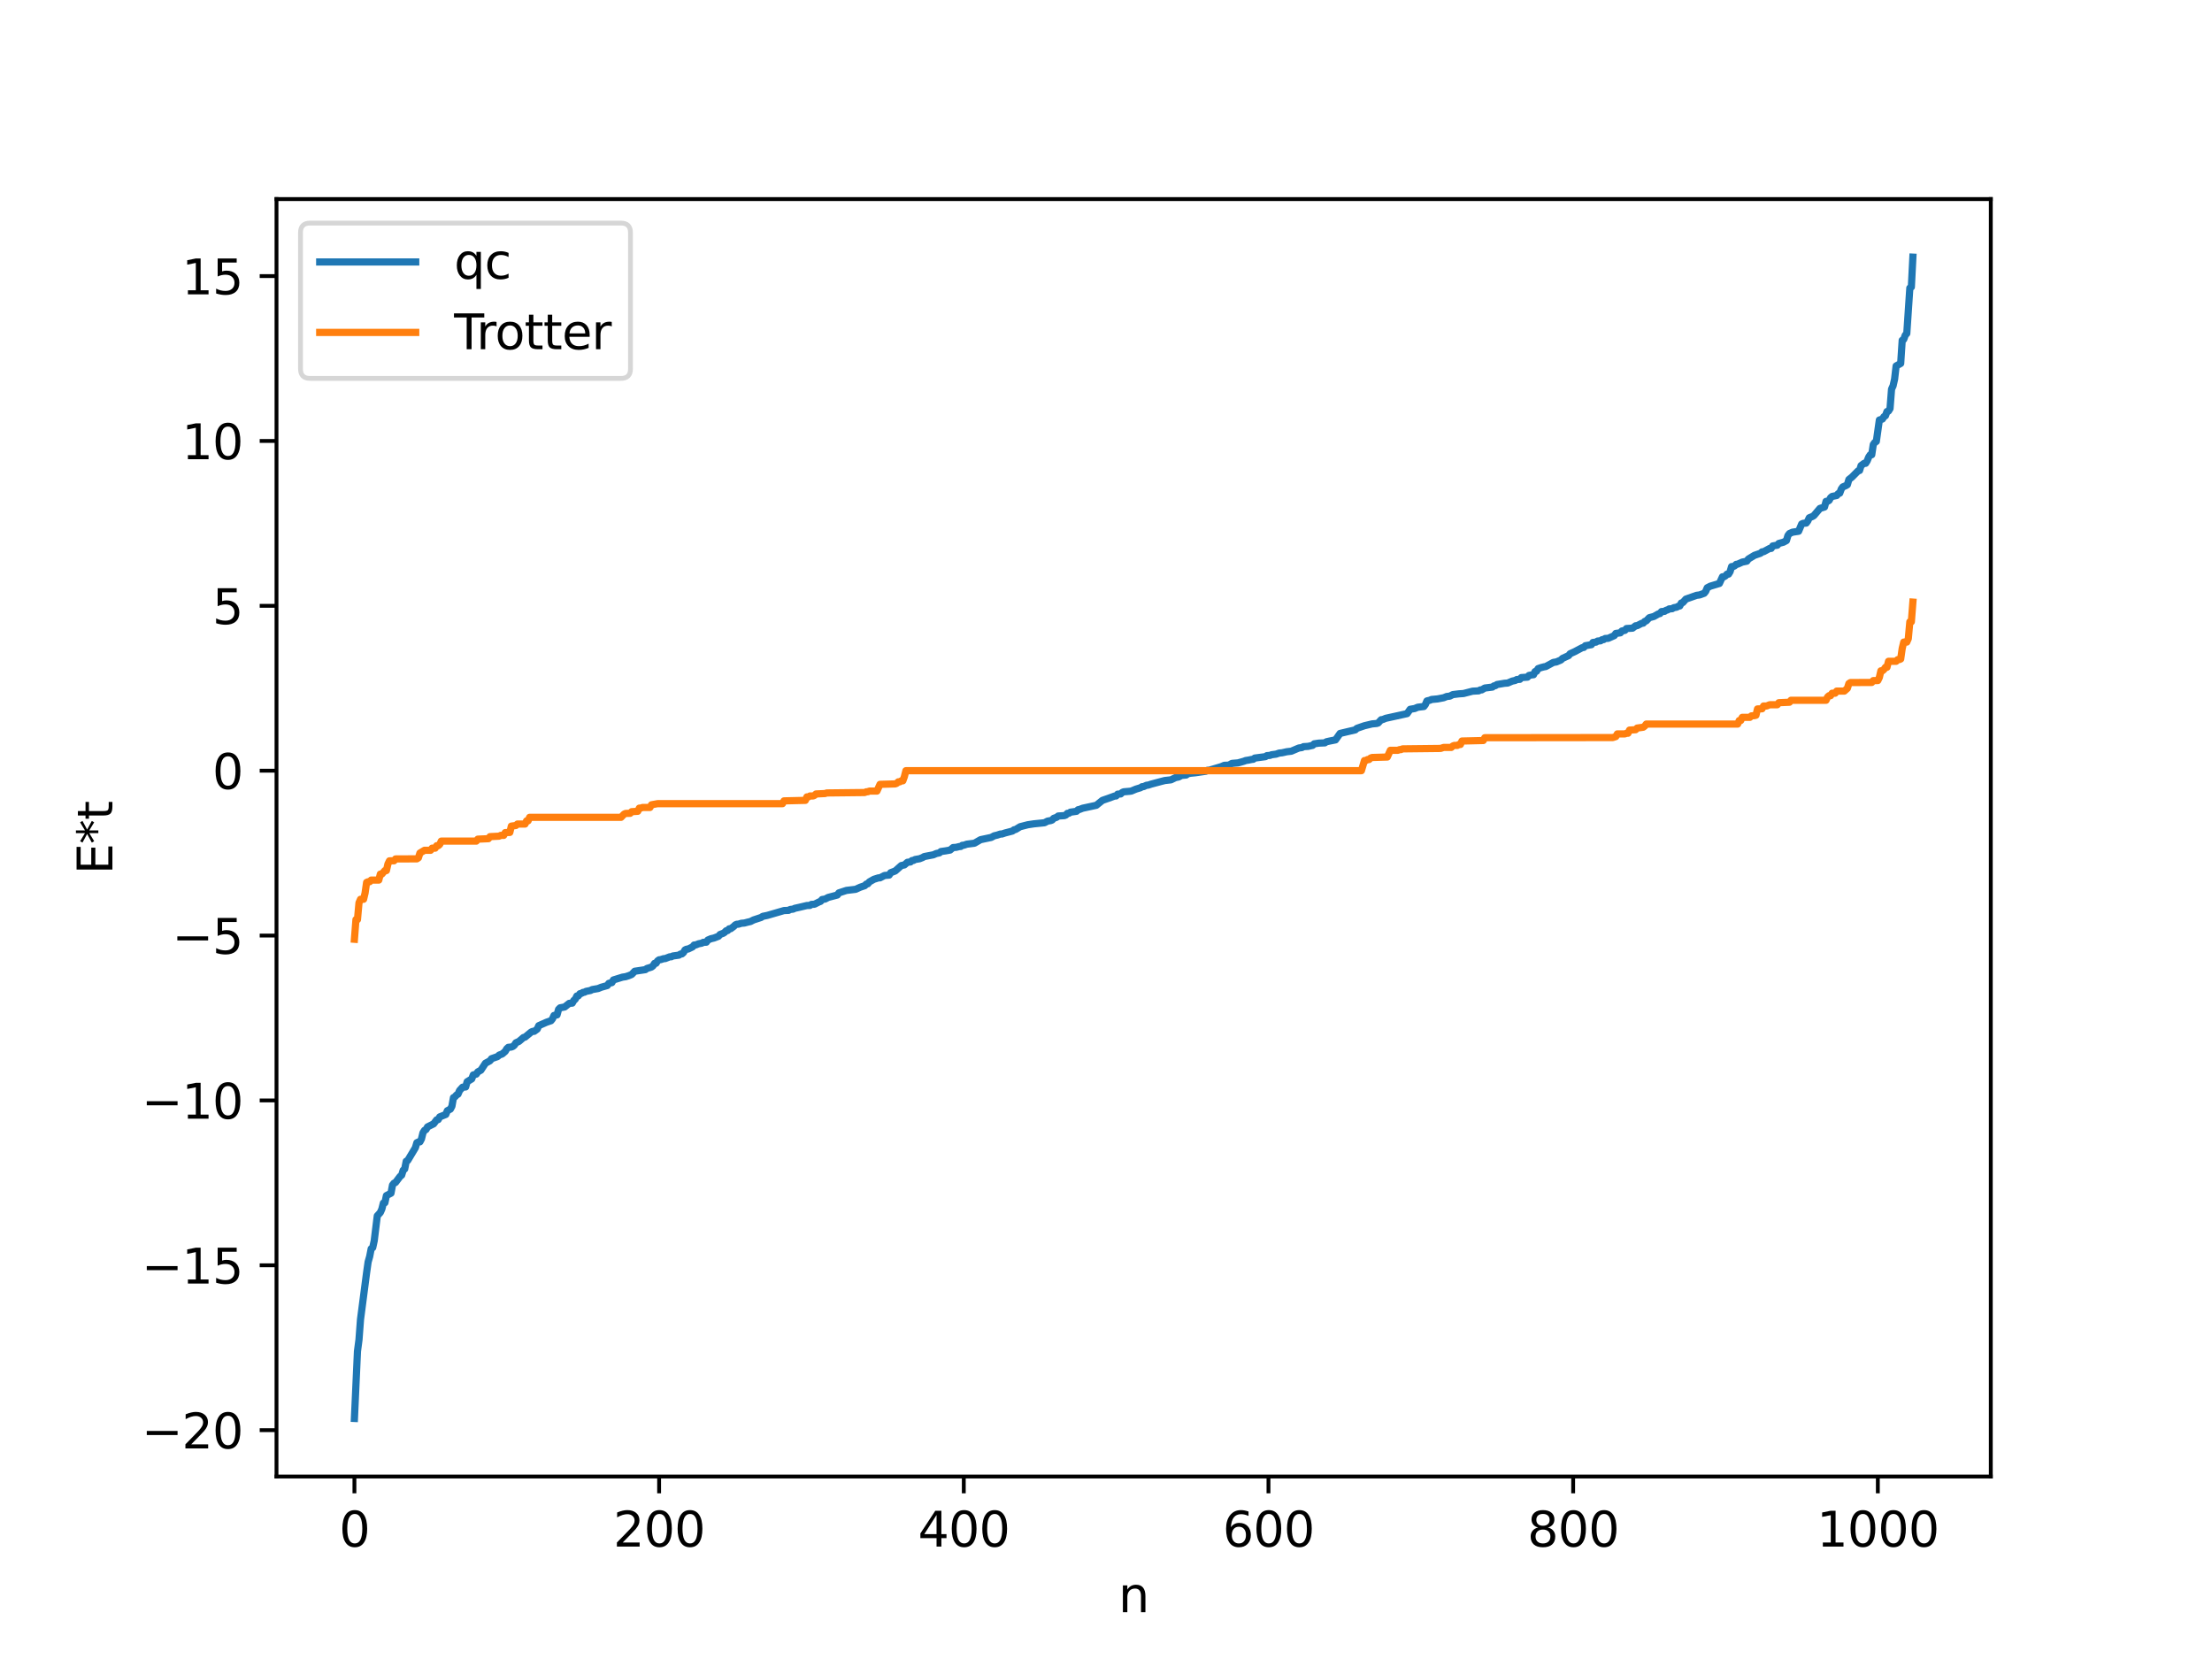 <?xml version="1.0" encoding="utf-8" standalone="no"?>
<!DOCTYPE svg PUBLIC "-//W3C//DTD SVG 1.1//EN"
  "http://www.w3.org/Graphics/SVG/1.1/DTD/svg11.dtd">
<svg xmlns:xlink="http://www.w3.org/1999/xlink" width="460.8pt" height="345.6pt" viewBox="0 0 460.8 345.6" xmlns="http://www.w3.org/2000/svg" version="1.1">
 <defs>
  <style type="text/css">*{stroke-linejoin: round; stroke-linecap: butt}</style>
 </defs>
 <g id="figure_1">
  <g id="patch_1">
   <path d="M 0 345.6 
L 460.8 345.6 
L 460.8 0 
L 0 0 
z
" style="fill: #ffffff"/>
  </g>
  <g id="axes_1">
   <g id="patch_2">
    <path d="M 57.6 307.584 
L 414.72 307.584 
L 414.72 41.472 
L 57.6 41.472 
z
" style="fill: #ffffff"/>
   </g>
   <g id="matplotlib.axis_1">
    <g id="xtick_1">
     <g id="line2d_1">
      <defs>
       <path id="m0ad0d4c295" d="M 0 0 
L 0 3.5 
" style="stroke: #000000; stroke-width: 0.8"/>
      </defs>
      <g>
       <use xlink:href="#m0ad0d4c295" x="73.833" y="307.584" style="stroke: #000000; stroke-width: 0.8"/>
      </g>
     </g>
     <g id="text_1">
      <!-- 0 -->
      <g transform="translate(70.651 322.182) scale(0.1 -0.1)">
       <defs>
        <path id="DejaVuSans-30" d="M 2034 4250 
Q 1547 4250 1301 3770 
Q 1056 3291 1056 2328 
Q 1056 1369 1301 889 
Q 1547 409 2034 409 
Q 2525 409 2770 889 
Q 3016 1369 3016 2328 
Q 3016 3291 2770 3770 
Q 2525 4250 2034 4250 
z
M 2034 4750 
Q 2819 4750 3233 4129 
Q 3647 3509 3647 2328 
Q 3647 1150 3233 529 
Q 2819 -91 2034 -91 
Q 1250 -91 836 529 
Q 422 1150 422 2328 
Q 422 3509 836 4129 
Q 1250 4750 2034 4750 
z
" transform="scale(0.016)"/>
       </defs>
       <use xlink:href="#DejaVuSans-30"/>
      </g>
     </g>
    </g>
    <g id="xtick_2">
     <g id="line2d_2">
      <g>
       <use xlink:href="#m0ad0d4c295" x="137.304" y="307.584" style="stroke: #000000; stroke-width: 0.8"/>
      </g>
     </g>
     <g id="text_2">
      <!-- 200 -->
      <g transform="translate(127.76 322.182) scale(0.1 -0.1)">
       <defs>
        <path id="DejaVuSans-32" d="M 1228 531 
L 3431 531 
L 3431 0 
L 469 0 
L 469 531 
Q 828 903 1448 1529 
Q 2069 2156 2228 2338 
Q 2531 2678 2651 2914 
Q 2772 3150 2772 3378 
Q 2772 3750 2511 3984 
Q 2250 4219 1831 4219 
Q 1534 4219 1204 4116 
Q 875 4013 500 3803 
L 500 4441 
Q 881 4594 1212 4672 
Q 1544 4750 1819 4750 
Q 2544 4750 2975 4387 
Q 3406 4025 3406 3419 
Q 3406 3131 3298 2873 
Q 3191 2616 2906 2266 
Q 2828 2175 2409 1742 
Q 1991 1309 1228 531 
z
" transform="scale(0.016)"/>
       </defs>
       <use xlink:href="#DejaVuSans-32"/>
       <use xlink:href="#DejaVuSans-30" x="63.623"/>
       <use xlink:href="#DejaVuSans-30" x="127.246"/>
      </g>
     </g>
    </g>
    <g id="xtick_3">
     <g id="line2d_3">
      <g>
       <use xlink:href="#m0ad0d4c295" x="200.775" y="307.584" style="stroke: #000000; stroke-width: 0.8"/>
      </g>
     </g>
     <g id="text_3">
      <!-- 400 -->
      <g transform="translate(191.231 322.182) scale(0.1 -0.1)">
       <defs>
        <path id="DejaVuSans-34" d="M 2419 4116 
L 825 1625 
L 2419 1625 
L 2419 4116 
z
M 2253 4666 
L 3047 4666 
L 3047 1625 
L 3713 1625 
L 3713 1100 
L 3047 1100 
L 3047 0 
L 2419 0 
L 2419 1100 
L 313 1100 
L 313 1709 
L 2253 4666 
z
" transform="scale(0.016)"/>
       </defs>
       <use xlink:href="#DejaVuSans-34"/>
       <use xlink:href="#DejaVuSans-30" x="63.623"/>
       <use xlink:href="#DejaVuSans-30" x="127.246"/>
      </g>
     </g>
    </g>
    <g id="xtick_4">
     <g id="line2d_4">
      <g>
       <use xlink:href="#m0ad0d4c295" x="264.246" y="307.584" style="stroke: #000000; stroke-width: 0.8"/>
      </g>
     </g>
     <g id="text_4">
      <!-- 600 -->
      <g transform="translate(254.702 322.182) scale(0.1 -0.1)">
       <defs>
        <path id="DejaVuSans-36" d="M 2113 2584 
Q 1688 2584 1439 2293 
Q 1191 2003 1191 1497 
Q 1191 994 1439 701 
Q 1688 409 2113 409 
Q 2538 409 2786 701 
Q 3034 994 3034 1497 
Q 3034 2003 2786 2293 
Q 2538 2584 2113 2584 
z
M 3366 4563 
L 3366 3988 
Q 3128 4100 2886 4159 
Q 2644 4219 2406 4219 
Q 1781 4219 1451 3797 
Q 1122 3375 1075 2522 
Q 1259 2794 1537 2939 
Q 1816 3084 2150 3084 
Q 2853 3084 3261 2657 
Q 3669 2231 3669 1497 
Q 3669 778 3244 343 
Q 2819 -91 2113 -91 
Q 1303 -91 875 529 
Q 447 1150 447 2328 
Q 447 3434 972 4092 
Q 1497 4750 2381 4750 
Q 2619 4750 2861 4703 
Q 3103 4656 3366 4563 
z
" transform="scale(0.016)"/>
       </defs>
       <use xlink:href="#DejaVuSans-36"/>
       <use xlink:href="#DejaVuSans-30" x="63.623"/>
       <use xlink:href="#DejaVuSans-30" x="127.246"/>
      </g>
     </g>
    </g>
    <g id="xtick_5">
     <g id="line2d_5">
      <g>
       <use xlink:href="#m0ad0d4c295" x="327.717" y="307.584" style="stroke: #000000; stroke-width: 0.8"/>
      </g>
     </g>
     <g id="text_5">
      <!-- 800 -->
      <g transform="translate(318.173 322.182) scale(0.1 -0.1)">
       <defs>
        <path id="DejaVuSans-38" d="M 2034 2216 
Q 1584 2216 1326 1975 
Q 1069 1734 1069 1313 
Q 1069 891 1326 650 
Q 1584 409 2034 409 
Q 2484 409 2743 651 
Q 3003 894 3003 1313 
Q 3003 1734 2745 1975 
Q 2488 2216 2034 2216 
z
M 1403 2484 
Q 997 2584 770 2862 
Q 544 3141 544 3541 
Q 544 4100 942 4425 
Q 1341 4750 2034 4750 
Q 2731 4750 3128 4425 
Q 3525 4100 3525 3541 
Q 3525 3141 3298 2862 
Q 3072 2584 2669 2484 
Q 3125 2378 3379 2068 
Q 3634 1759 3634 1313 
Q 3634 634 3220 271 
Q 2806 -91 2034 -91 
Q 1263 -91 848 271 
Q 434 634 434 1313 
Q 434 1759 690 2068 
Q 947 2378 1403 2484 
z
M 1172 3481 
Q 1172 3119 1398 2916 
Q 1625 2713 2034 2713 
Q 2441 2713 2670 2916 
Q 2900 3119 2900 3481 
Q 2900 3844 2670 4047 
Q 2441 4250 2034 4250 
Q 1625 4250 1398 4047 
Q 1172 3844 1172 3481 
z
" transform="scale(0.016)"/>
       </defs>
       <use xlink:href="#DejaVuSans-38"/>
       <use xlink:href="#DejaVuSans-30" x="63.623"/>
       <use xlink:href="#DejaVuSans-30" x="127.246"/>
      </g>
     </g>
    </g>
    <g id="xtick_6">
     <g id="line2d_6">
      <g>
       <use xlink:href="#m0ad0d4c295" x="391.188" y="307.584" style="stroke: #000000; stroke-width: 0.8"/>
      </g>
     </g>
     <g id="text_6">
      <!-- 1000 -->
      <g transform="translate(378.463 322.182) scale(0.1 -0.1)">
       <defs>
        <path id="DejaVuSans-31" d="M 794 531 
L 1825 531 
L 1825 4091 
L 703 3866 
L 703 4441 
L 1819 4666 
L 2450 4666 
L 2450 531 
L 3481 531 
L 3481 0 
L 794 0 
L 794 531 
z
" transform="scale(0.016)"/>
       </defs>
       <use xlink:href="#DejaVuSans-31"/>
       <use xlink:href="#DejaVuSans-30" x="63.623"/>
       <use xlink:href="#DejaVuSans-30" x="127.246"/>
       <use xlink:href="#DejaVuSans-30" x="190.869"/>
      </g>
     </g>
    </g>
    <g id="text_7">
     <!-- n -->
     <g transform="translate(232.991 335.861) scale(0.1 -0.1)">
      <defs>
       <path id="DejaVuSans-6e" d="M 3513 2113 
L 3513 0 
L 2938 0 
L 2938 2094 
Q 2938 2591 2744 2837 
Q 2550 3084 2163 3084 
Q 1697 3084 1428 2787 
Q 1159 2491 1159 1978 
L 1159 0 
L 581 0 
L 581 3500 
L 1159 3500 
L 1159 2956 
Q 1366 3272 1645 3428 
Q 1925 3584 2291 3584 
Q 2894 3584 3203 3211 
Q 3513 2838 3513 2113 
z
" transform="scale(0.016)"/>
      </defs>
      <use xlink:href="#DejaVuSans-6e"/>
     </g>
    </g>
   </g>
   <g id="matplotlib.axis_2">
    <g id="ytick_1">
     <g id="line2d_7">
      <defs>
       <path id="m71ce31c981" d="M 0 0 
L -3.5 0 
" style="stroke: #000000; stroke-width: 0.8"/>
      </defs>
      <g>
       <use xlink:href="#m71ce31c981" x="57.6" y="297.929" style="stroke: #000000; stroke-width: 0.8"/>
      </g>
     </g>
     <g id="text_8">
      <!-- −20 -->
      <g transform="translate(29.495 301.729) scale(0.1 -0.1)">
       <defs>
        <path id="DejaVuSans-2212" d="M 678 2272 
L 4684 2272 
L 4684 1741 
L 678 1741 
L 678 2272 
z
" transform="scale(0.016)"/>
       </defs>
       <use xlink:href="#DejaVuSans-2212"/>
       <use xlink:href="#DejaVuSans-32" x="83.789"/>
       <use xlink:href="#DejaVuSans-30" x="147.412"/>
      </g>
     </g>
    </g>
    <g id="ytick_2">
     <g id="line2d_8">
      <g>
       <use xlink:href="#m71ce31c981" x="57.6" y="263.584" style="stroke: #000000; stroke-width: 0.8"/>
      </g>
     </g>
     <g id="text_9">
      <!-- −15 -->
      <g transform="translate(29.495 267.384) scale(0.1 -0.1)">
       <defs>
        <path id="DejaVuSans-35" d="M 691 4666 
L 3169 4666 
L 3169 4134 
L 1269 4134 
L 1269 2991 
Q 1406 3038 1543 3061 
Q 1681 3084 1819 3084 
Q 2600 3084 3056 2656 
Q 3513 2228 3513 1497 
Q 3513 744 3044 326 
Q 2575 -91 1722 -91 
Q 1428 -91 1123 -41 
Q 819 9 494 109 
L 494 744 
Q 775 591 1075 516 
Q 1375 441 1709 441 
Q 2250 441 2565 725 
Q 2881 1009 2881 1497 
Q 2881 1984 2565 2268 
Q 2250 2553 1709 2553 
Q 1456 2553 1204 2497 
Q 953 2441 691 2322 
L 691 4666 
z
" transform="scale(0.016)"/>
       </defs>
       <use xlink:href="#DejaVuSans-2212"/>
       <use xlink:href="#DejaVuSans-31" x="83.789"/>
       <use xlink:href="#DejaVuSans-35" x="147.412"/>
      </g>
     </g>
    </g>
    <g id="ytick_3">
     <g id="line2d_9">
      <g>
       <use xlink:href="#m71ce31c981" x="57.6" y="229.239" style="stroke: #000000; stroke-width: 0.8"/>
      </g>
     </g>
     <g id="text_10">
      <!-- −10 -->
      <g transform="translate(29.495 233.039) scale(0.1 -0.1)">
       <use xlink:href="#DejaVuSans-2212"/>
       <use xlink:href="#DejaVuSans-31" x="83.789"/>
       <use xlink:href="#DejaVuSans-30" x="147.412"/>
      </g>
     </g>
    </g>
    <g id="ytick_4">
     <g id="line2d_10">
      <g>
       <use xlink:href="#m71ce31c981" x="57.6" y="194.894" style="stroke: #000000; stroke-width: 0.8"/>
      </g>
     </g>
     <g id="text_11">
      <!-- −5 -->
      <g transform="translate(35.858 198.694) scale(0.1 -0.1)">
       <use xlink:href="#DejaVuSans-2212"/>
       <use xlink:href="#DejaVuSans-35" x="83.789"/>
      </g>
     </g>
    </g>
    <g id="ytick_5">
     <g id="line2d_11">
      <g>
       <use xlink:href="#m71ce31c981" x="57.6" y="160.549" style="stroke: #000000; stroke-width: 0.8"/>
      </g>
     </g>
     <g id="text_12">
      <!-- 0 -->
      <g transform="translate(44.237 164.348) scale(0.1 -0.1)">
       <use xlink:href="#DejaVuSans-30"/>
      </g>
     </g>
    </g>
    <g id="ytick_6">
     <g id="line2d_12">
      <g>
       <use xlink:href="#m71ce31c981" x="57.6" y="126.204" style="stroke: #000000; stroke-width: 0.8"/>
      </g>
     </g>
     <g id="text_13">
      <!-- 5 -->
      <g transform="translate(44.237 130.003) scale(0.1 -0.1)">
       <use xlink:href="#DejaVuSans-35"/>
      </g>
     </g>
    </g>
    <g id="ytick_7">
     <g id="line2d_13">
      <g>
       <use xlink:href="#m71ce31c981" x="57.6" y="91.859" style="stroke: #000000; stroke-width: 0.8"/>
      </g>
     </g>
     <g id="text_14">
      <!-- 10 -->
      <g transform="translate(37.875 95.658) scale(0.1 -0.1)">
       <use xlink:href="#DejaVuSans-31"/>
       <use xlink:href="#DejaVuSans-30" x="63.623"/>
      </g>
     </g>
    </g>
    <g id="ytick_8">
     <g id="line2d_14">
      <g>
       <use xlink:href="#m71ce31c981" x="57.6" y="57.514" style="stroke: #000000; stroke-width: 0.8"/>
      </g>
     </g>
     <g id="text_15">
      <!-- 15 -->
      <g transform="translate(37.875 61.313) scale(0.1 -0.1)">
       <use xlink:href="#DejaVuSans-31"/>
       <use xlink:href="#DejaVuSans-35" x="63.623"/>
      </g>
     </g>
    </g>
    <g id="text_16">
     <!-- E*t -->
     <g transform="translate(23.416 182.148) rotate(-90) scale(0.1 -0.1)">
      <defs>
       <path id="DejaVuSans-45" d="M 628 4666 
L 3578 4666 
L 3578 4134 
L 1259 4134 
L 1259 2753 
L 3481 2753 
L 3481 2222 
L 1259 2222 
L 1259 531 
L 3634 531 
L 3634 0 
L 628 0 
L 628 4666 
z
" transform="scale(0.016)"/>
       <path id="DejaVuSans-2a" d="M 3009 3897 
L 1888 3291 
L 3009 2681 
L 2828 2375 
L 1778 3009 
L 1778 1831 
L 1422 1831 
L 1422 3009 
L 372 2375 
L 191 2681 
L 1313 3291 
L 191 3897 
L 372 4206 
L 1422 3572 
L 1422 4750 
L 1778 4750 
L 1778 3572 
L 2828 4206 
L 3009 3897 
z
" transform="scale(0.016)"/>
       <path id="DejaVuSans-74" d="M 1172 4494 
L 1172 3500 
L 2356 3500 
L 2356 3053 
L 1172 3053 
L 1172 1153 
Q 1172 725 1289 603 
Q 1406 481 1766 481 
L 2356 481 
L 2356 0 
L 1766 0 
Q 1100 0 847 248 
Q 594 497 594 1153 
L 594 3053 
L 172 3053 
L 172 3500 
L 594 3500 
L 594 4494 
L 1172 4494 
z
" transform="scale(0.016)"/>
      </defs>
      <use xlink:href="#DejaVuSans-45"/>
      <use xlink:href="#DejaVuSans-2a" x="63.184"/>
      <use xlink:href="#DejaVuSans-74" x="113.184"/>
     </g>
    </g>
   </g>
   <g id="line2d_15">
    <path d="M 73.833 295.488 
L 74.467 281.499 
L 74.785 279.083 
L 75.102 274.857 
L 76.372 265.106 
L 76.689 262.877 
L 77.006 261.767 
L 77.324 260.139 
L 77.641 259.911 
L 77.958 258.463 
L 78.593 253.288 
L 79.228 252.587 
L 79.545 251.877 
L 79.862 250.62 
L 80.18 250.555 
L 80.497 249.062 
L 81.449 248.565 
L 81.767 246.87 
L 82.084 246.472 
L 82.401 246.323 
L 83.353 245.062 
L 83.671 244.815 
L 83.988 243.785 
L 84.305 243.524 
L 84.623 241.908 
L 84.94 241.749 
L 86.527 239.1 
L 86.844 238.042 
L 87.162 237.888 
L 87.479 237.863 
L 87.796 237.269 
L 88.114 235.972 
L 88.431 235.473 
L 88.748 235.302 
L 89.066 234.75 
L 90.335 234.115 
L 90.97 233.276 
L 91.287 233.233 
L 91.605 232.668 
L 92.874 232.16 
L 93.191 231.377 
L 93.826 231.047 
L 94.143 230.453 
L 94.461 228.657 
L 94.778 228.486 
L 95.096 228.108 
L 95.413 227.934 
L 95.73 227.185 
L 96.365 226.485 
L 97 226.435 
L 97.317 225.344 
L 98.269 224.76 
L 98.586 223.927 
L 99.221 223.761 
L 99.539 223.289 
L 100.173 222.943 
L 101.125 221.495 
L 102.077 220.977 
L 102.395 220.544 
L 103.664 220.102 
L 103.981 219.793 
L 104.616 219.563 
L 105.251 219.019 
L 105.568 218.476 
L 105.886 218.182 
L 106.52 218.115 
L 106.838 217.99 
L 107.155 217.728 
L 107.472 217.232 
L 108.107 216.945 
L 109.059 216.127 
L 109.377 216.052 
L 110.646 215.003 
L 110.963 214.853 
L 111.281 214.844 
L 111.915 214.381 
L 112.233 213.668 
L 113.82 212.964 
L 114.454 212.743 
L 114.772 212.64 
L 115.089 212.247 
L 115.406 211.54 
L 116.041 211.42 
L 116.358 210.277 
L 116.676 209.95 
L 117.628 209.771 
L 118.58 209.02 
L 119.215 208.97 
L 119.532 208.413 
L 119.849 208.143 
L 120.167 207.484 
L 120.484 207.454 
L 120.801 207.009 
L 121.119 206.945 
L 121.436 206.737 
L 121.753 206.703 
L 122.071 206.521 
L 123.023 206.333 
L 123.34 206.149 
L 124.61 205.927 
L 125.244 205.663 
L 126.514 205.305 
L 126.831 204.847 
L 127.466 204.697 
L 127.783 204.142 
L 129.687 203.555 
L 130.322 203.462 
L 130.957 203.26 
L 131.591 203.001 
L 132.226 202.328 
L 134.448 201.993 
L 134.765 201.748 
L 135.4 201.558 
L 135.717 201.452 
L 136.034 201.204 
L 136.352 200.689 
L 136.669 200.669 
L 136.986 200.174 
L 137.304 199.947 
L 137.621 199.913 
L 138.256 199.706 
L 138.573 199.691 
L 139.525 199.319 
L 139.843 199.314 
L 140.16 199.148 
L 141.429 198.974 
L 141.747 198.754 
L 142.064 198.714 
L 142.381 198.435 
L 142.699 197.892 
L 143.016 197.736 
L 143.334 197.708 
L 144.286 197.25 
L 144.603 196.862 
L 144.92 196.857 
L 145.555 196.6 
L 146.19 196.479 
L 146.507 196.305 
L 147.142 196.277 
L 147.459 195.827 
L 148.094 195.555 
L 148.729 195.409 
L 149.681 195.043 
L 149.998 194.667 
L 150.633 194.431 
L 150.95 194.236 
L 151.267 193.899 
L 151.585 193.852 
L 151.902 193.49 
L 152.22 193.464 
L 152.854 192.993 
L 153.172 192.677 
L 153.489 192.532 
L 153.806 192.531 
L 154.441 192.335 
L 155.076 192.281 
L 155.71 192.112 
L 156.345 191.966 
L 156.98 191.642 
L 158.567 191.119 
L 158.884 190.892 
L 159.836 190.699 
L 163.327 189.685 
L 164.279 189.646 
L 164.596 189.461 
L 165.231 189.386 
L 165.548 189.222 
L 166.5 189.012 
L 168.087 188.637 
L 168.722 188.615 
L 169.039 188.401 
L 169.674 188.368 
L 170.626 187.887 
L 170.943 187.772 
L 171.261 187.386 
L 171.896 187.285 
L 172.53 186.951 
L 174.434 186.446 
L 174.752 186.005 
L 176.339 185.488 
L 178.243 185.261 
L 179.195 184.826 
L 180.147 184.504 
L 180.464 184.169 
L 180.781 184.108 
L 181.099 183.714 
L 182.051 183.173 
L 183.003 182.874 
L 183.32 182.87 
L 184.272 182.376 
L 185.224 182.299 
L 185.542 181.8 
L 186.494 181.441 
L 187.763 180.31 
L 188.398 180.179 
L 189.033 179.631 
L 189.667 179.562 
L 189.985 179.269 
L 190.302 179.243 
L 190.62 179.052 
L 191.572 178.89 
L 192.206 178.638 
L 192.524 178.437 
L 194.428 178.072 
L 195.062 177.8 
L 195.697 177.666 
L 196.015 177.387 
L 196.967 177.254 
L 197.919 177.085 
L 198.553 176.556 
L 199.188 176.517 
L 199.823 176.357 
L 200.14 176.335 
L 200.458 176.095 
L 200.775 176.076 
L 201.41 175.859 
L 202.996 175.657 
L 204.266 174.921 
L 206.487 174.452 
L 207.122 174.111 
L 207.757 173.963 
L 208.391 173.746 
L 208.709 173.745 
L 209.343 173.53 
L 210.93 173.115 
L 211.248 172.858 
L 211.565 172.8 
L 212.517 172.219 
L 214.104 171.81 
L 215.373 171.618 
L 216.96 171.458 
L 217.595 171.39 
L 218.229 171.055 
L 218.864 170.944 
L 219.181 170.825 
L 219.499 170.475 
L 220.134 170.253 
L 220.451 169.989 
L 221.72 169.908 
L 222.038 169.784 
L 222.355 169.434 
L 222.672 169.42 
L 222.99 169.189 
L 224.259 169.01 
L 224.577 168.684 
L 224.894 168.621 
L 225.529 168.371 
L 228.385 167.754 
L 229.654 166.732 
L 230.924 166.292 
L 232.193 165.83 
L 232.51 165.811 
L 232.828 165.438 
L 233.462 165.392 
L 233.78 165.081 
L 234.097 164.947 
L 235.367 164.837 
L 235.684 164.788 
L 236.636 164.388 
L 237.588 164.101 
L 237.905 163.88 
L 238.223 163.871 
L 238.858 163.575 
L 239.175 163.561 
L 239.81 163.348 
L 240.762 163.094 
L 242.031 162.755 
L 242.666 162.595 
L 243.935 162.452 
L 244.887 161.988 
L 245.522 161.861 
L 246.157 161.535 
L 247.109 161.448 
L 247.426 161.188 
L 248.061 161.076 
L 249.013 160.982 
L 251.234 160.659 
L 251.552 160.46 
L 251.869 160.459 
L 252.504 160.267 
L 254.408 159.707 
L 255.043 159.432 
L 255.995 159.392 
L 256.629 159.03 
L 257.899 158.922 
L 258.534 158.748 
L 259.168 158.567 
L 259.486 158.436 
L 260.12 158.337 
L 260.755 158.202 
L 261.072 158.172 
L 261.39 157.919 
L 263.611 157.626 
L 263.929 157.407 
L 264.563 157.365 
L 264.881 157.229 
L 265.833 157.101 
L 266.467 156.884 
L 267.102 156.816 
L 268.054 156.601 
L 269.006 156.489 
L 270.276 155.946 
L 270.593 155.818 
L 271.228 155.731 
L 271.545 155.541 
L 272.497 155.483 
L 273.449 155.271 
L 273.767 154.955 
L 274.719 154.809 
L 275.988 154.752 
L 276.305 154.528 
L 276.94 154.384 
L 278.21 154.132 
L 279.162 152.789 
L 280.748 152.412 
L 282.335 152.044 
L 282.653 151.732 
L 284.239 151.182 
L 285.826 150.801 
L 286.778 150.715 
L 287.096 150.612 
L 287.73 149.928 
L 288.048 149.896 
L 288.682 149.635 
L 293.125 148.66 
L 293.76 147.76 
L 294.712 147.596 
L 295.347 147.329 
L 296.616 147.181 
L 296.934 146.768 
L 297.251 146.016 
L 297.886 145.866 
L 298.203 145.715 
L 299.472 145.595 
L 300.742 145.353 
L 301.377 145.093 
L 302.011 145.023 
L 302.646 144.698 
L 303.915 144.539 
L 304.867 144.474 
L 306.772 143.985 
L 308.041 143.915 
L 308.358 143.723 
L 308.676 143.714 
L 309.31 143.328 
L 310.897 143.131 
L 311.215 142.884 
L 311.532 142.83 
L 311.849 142.601 
L 313.436 142.337 
L 314.071 142.294 
L 315.023 141.886 
L 315.658 141.747 
L 315.975 141.558 
L 316.61 141.518 
L 316.927 141.15 
L 318.196 141.064 
L 318.514 140.707 
L 319.148 140.581 
L 319.466 140.555 
L 319.783 139.896 
L 320.1 139.83 
L 320.418 139.284 
L 321.053 139.066 
L 321.687 138.903 
L 322.005 138.856 
L 323.591 137.994 
L 324.226 137.892 
L 325.178 137.487 
L 325.496 137.156 
L 326.765 136.579 
L 327.082 136.184 
L 328.034 135.754 
L 329.621 134.911 
L 329.939 134.872 
L 330.256 134.515 
L 331.525 134.296 
L 331.843 133.833 
L 332.477 133.768 
L 332.795 133.549 
L 333.429 133.49 
L 333.747 133.257 
L 334.064 133.238 
L 334.381 133.01 
L 335.016 132.977 
L 336.286 132.41 
L 336.603 131.955 
L 337.555 131.829 
L 337.872 131.45 
L 338.507 131.316 
L 338.824 130.936 
L 340.094 130.856 
L 340.729 130.36 
L 341.046 130.344 
L 341.998 129.851 
L 342.315 129.809 
L 342.633 129.451 
L 342.95 129.338 
L 343.585 128.68 
L 344.537 128.419 
L 345.489 127.881 
L 345.806 127.811 
L 346.124 127.403 
L 346.758 127.354 
L 347.076 127.132 
L 347.393 127.059 
L 347.71 126.85 
L 348.345 126.804 
L 348.662 126.602 
L 349.297 126.483 
L 349.615 126.29 
L 349.932 126.231 
L 350.249 125.613 
L 350.567 125.519 
L 351.201 124.804 
L 353.423 124.019 
L 354.058 123.935 
L 355.01 123.592 
L 355.327 123.202 
L 355.644 122.447 
L 356.279 122.116 
L 358.183 121.545 
L 358.818 120.158 
L 359.135 120.155 
L 359.453 119.961 
L 359.77 119.604 
L 360.087 119.601 
L 360.405 119.089 
L 360.722 118.03 
L 361.039 118.03 
L 361.357 117.884 
L 361.674 117.569 
L 361.991 117.525 
L 362.943 117.096 
L 363.896 116.902 
L 364.213 116.46 
L 365.482 115.688 
L 366.752 115.248 
L 367.069 114.959 
L 367.386 114.934 
L 368.656 114.247 
L 368.973 114.243 
L 369.291 113.733 
L 369.925 113.62 
L 370.243 113.577 
L 370.56 113.208 
L 371.512 112.957 
L 372.147 112.613 
L 372.464 111.552 
L 372.781 111.147 
L 373.416 110.865 
L 374.686 110.67 
L 375.32 109.161 
L 375.638 109.016 
L 376.272 108.967 
L 376.59 108.534 
L 376.907 107.861 
L 377.542 107.601 
L 377.859 107.41 
L 379.129 105.913 
L 380.081 105.621 
L 380.398 104.442 
L 380.715 104.439 
L 381.033 104.248 
L 381.35 103.679 
L 381.667 103.416 
L 382.62 103.222 
L 382.937 102.838 
L 383.254 102.735 
L 383.572 101.871 
L 383.889 101.435 
L 384.524 101.169 
L 384.841 100.975 
L 385.158 99.893 
L 385.793 99.389 
L 387.062 98.108 
L 387.38 98.016 
L 387.697 96.991 
L 388.332 96.522 
L 388.649 96.516 
L 388.967 96.008 
L 389.284 95.225 
L 389.601 94.743 
L 389.919 94.734 
L 390.236 92.615 
L 390.553 92.161 
L 390.871 91.967 
L 391.505 87.493 
L 392.14 87.299 
L 392.458 86.803 
L 392.775 86.609 
L 393.092 85.736 
L 393.41 85.628 
L 393.727 85.114 
L 394.044 81.067 
L 394.362 80.377 
L 394.679 78.982 
L 394.996 76.238 
L 395.948 75.714 
L 396.266 70.888 
L 396.583 70.694 
L 396.9 69.812 
L 397.218 69.482 
L 397.853 59.994 
L 398.17 59.8 
L 398.487 53.568 
L 398.487 53.568 
" clip-path="url(#p861ccce5c9)" style="fill: none; stroke: #1f77b4; stroke-width: 1.5; stroke-linecap: square"/>
   </g>
   <g id="line2d_16">
    <path d="M 73.833 195.666 
L 74.15 191.569 
L 74.467 191.569 
L 74.785 188.066 
L 75.102 187.338 
L 75.737 187.338 
L 76.054 186.028 
L 76.372 183.815 
L 76.689 183.679 
L 77.006 183.679 
L 77.324 183.337 
L 78.91 183.337 
L 79.228 182.089 
L 79.545 182.089 
L 80.18 181.358 
L 80.497 181.358 
L 80.815 179.978 
L 81.132 179.328 
L 82.084 179.317 
L 82.401 178.932 
L 86.844 178.911 
L 87.162 178.7 
L 87.479 177.7 
L 88.431 177.132 
L 89.7 177.132 
L 90.018 176.69 
L 90.653 176.69 
L 90.97 176.176 
L 91.287 176.176 
L 91.605 175.908 
L 91.922 175.22 
L 99.221 175.22 
L 99.539 174.81 
L 101.76 174.713 
L 102.077 174.287 
L 103.981 174.191 
L 104.299 174.026 
L 104.934 174.026 
L 105.251 173.442 
L 106.203 173.413 
L 106.52 172.097 
L 107.472 171.967 
L 107.79 171.664 
L 109.377 171.664 
L 109.694 170.998 
L 110.011 170.998 
L 110.329 170.264 
L 129.37 170.263 
L 130.005 169.605 
L 130.322 169.453 
L 131.274 169.428 
L 131.591 169.087 
L 132.861 169.009 
L 133.178 168.351 
L 133.496 168.351 
L 133.813 168.213 
L 135.4 168.213 
L 135.717 167.652 
L 136.986 167.418 
L 163.01 167.418 
L 163.327 166.836 
L 167.77 166.73 
L 168.087 166.01 
L 168.405 166.01 
L 168.722 165.817 
L 169.357 165.817 
L 169.674 165.693 
L 169.991 165.396 
L 171.896 165.306 
L 172.213 165.187 
L 180.147 165.098 
L 180.464 164.945 
L 180.781 164.945 
L 181.099 164.795 
L 182.686 164.795 
L 183.32 163.394 
L 186.494 163.301 
L 186.811 163.178 
L 187.129 162.87 
L 187.446 162.87 
L 187.763 162.661 
L 188.081 162.661 
L 188.398 161.791 
L 188.715 160.549 
L 283.605 160.549 
L 284.239 158.437 
L 284.557 158.437 
L 284.874 158.229 
L 285.191 158.229 
L 285.509 157.921 
L 285.826 157.798 
L 289 157.704 
L 289.634 156.304 
L 291.221 156.304 
L 291.539 156.154 
L 291.856 156.154 
L 292.173 156.001 
L 300.107 155.912 
L 300.742 155.702 
L 302.329 155.702 
L 302.646 155.405 
L 302.963 155.281 
L 303.598 155.281 
L 303.915 155.089 
L 304.233 155.089 
L 304.55 154.369 
L 308.993 154.262 
L 309.31 153.68 
L 335.968 153.648 
L 336.603 153.446 
L 336.92 152.885 
L 338.507 152.885 
L 338.824 152.748 
L 339.142 152.748 
L 339.459 152.09 
L 340.729 152.012 
L 341.046 151.67 
L 342.315 151.493 
L 342.633 151.253 
L 342.95 150.835 
L 361.991 150.835 
L 362.309 150.1 
L 362.626 150.1 
L 362.943 149.435 
L 364.53 149.435 
L 364.848 149.132 
L 365.482 149.08 
L 365.8 149.002 
L 366.117 147.686 
L 367.069 147.656 
L 367.386 147.073 
L 368.021 147.073 
L 368.656 146.811 
L 370.243 146.811 
L 370.56 146.386 
L 372.781 146.289 
L 373.099 145.879 
L 380.398 145.879 
L 380.715 145.19 
L 381.033 144.922 
L 381.35 144.922 
L 381.667 144.408 
L 382.302 144.408 
L 382.62 143.966 
L 384.206 143.966 
L 384.841 143.399 
L 385.158 142.399 
L 385.476 142.188 
L 389.919 142.166 
L 390.236 141.782 
L 391.188 141.77 
L 391.505 141.121 
L 391.823 139.741 
L 392.14 139.741 
L 392.458 139.461 
L 392.775 139.01 
L 393.092 139.01 
L 393.41 137.761 
L 394.996 137.761 
L 395.314 137.419 
L 395.631 137.419 
L 395.948 137.283 
L 396.266 135.071 
L 396.583 133.76 
L 397.218 133.76 
L 397.535 133.033 
L 397.853 129.53 
L 398.17 129.53 
L 398.487 125.432 
L 398.487 125.432 
" clip-path="url(#p861ccce5c9)" style="fill: none; stroke: #ff7f0e; stroke-width: 1.5; stroke-linecap: square"/>
   </g>
   <g id="patch_3">
    <path d="M 57.6 307.584 
L 57.6 41.472 
" style="fill: none; stroke: #000000; stroke-width: 0.8; stroke-linejoin: miter; stroke-linecap: square"/>
   </g>
   <g id="patch_4">
    <path d="M 414.72 307.584 
L 414.72 41.472 
" style="fill: none; stroke: #000000; stroke-width: 0.8; stroke-linejoin: miter; stroke-linecap: square"/>
   </g>
   <g id="patch_5">
    <path d="M 57.6 307.584 
L 414.72 307.584 
" style="fill: none; stroke: #000000; stroke-width: 0.8; stroke-linejoin: miter; stroke-linecap: square"/>
   </g>
   <g id="patch_6">
    <path d="M 57.6 41.472 
L 414.72 41.472 
" style="fill: none; stroke: #000000; stroke-width: 0.8; stroke-linejoin: miter; stroke-linecap: square"/>
   </g>
   <g id="legend_1">
    <g id="patch_7">
     <path d="M 64.6 78.828 
L 129.342 78.828 
Q 131.342 78.828 131.342 76.828 
L 131.342 48.472 
Q 131.342 46.472 129.342 46.472 
L 64.6 46.472 
Q 62.6 46.472 62.6 48.472 
L 62.6 76.828 
Q 62.6 78.828 64.6 78.828 
z
" style="fill: #ffffff; opacity: 0.8; stroke: #cccccc; stroke-linejoin: miter"/>
    </g>
    <g id="line2d_17">
     <path d="M 66.6 54.57 
L 76.6 54.57 
L 86.6 54.57 
" style="fill: none; stroke: #1f77b4; stroke-width: 1.5; stroke-linecap: square"/>
    </g>
    <g id="text_17">
     <!-- qc -->
     <g transform="translate(94.6 58.07) scale(0.1 -0.1)">
      <defs>
       <path id="DejaVuSans-71" d="M 947 1747 
Q 947 1113 1208 752 
Q 1469 391 1925 391 
Q 2381 391 2643 752 
Q 2906 1113 2906 1747 
Q 2906 2381 2643 2742 
Q 2381 3103 1925 3103 
Q 1469 3103 1208 2742 
Q 947 2381 947 1747 
z
M 2906 525 
Q 2725 213 2448 61 
Q 2172 -91 1784 -91 
Q 1150 -91 751 415 
Q 353 922 353 1747 
Q 353 2572 751 3078 
Q 1150 3584 1784 3584 
Q 2172 3584 2448 3432 
Q 2725 3281 2906 2969 
L 2906 3500 
L 3481 3500 
L 3481 -1331 
L 2906 -1331 
L 2906 525 
z
" transform="scale(0.016)"/>
       <path id="DejaVuSans-63" d="M 3122 3366 
L 3122 2828 
Q 2878 2963 2633 3030 
Q 2388 3097 2138 3097 
Q 1578 3097 1268 2742 
Q 959 2388 959 1747 
Q 959 1106 1268 751 
Q 1578 397 2138 397 
Q 2388 397 2633 464 
Q 2878 531 3122 666 
L 3122 134 
Q 2881 22 2623 -34 
Q 2366 -91 2075 -91 
Q 1284 -91 818 406 
Q 353 903 353 1747 
Q 353 2603 823 3093 
Q 1294 3584 2113 3584 
Q 2378 3584 2631 3529 
Q 2884 3475 3122 3366 
z
" transform="scale(0.016)"/>
      </defs>
      <use xlink:href="#DejaVuSans-71"/>
      <use xlink:href="#DejaVuSans-63" x="63.477"/>
     </g>
    </g>
    <g id="line2d_18">
     <path d="M 66.6 69.249 
L 76.6 69.249 
L 86.6 69.249 
" style="fill: none; stroke: #ff7f0e; stroke-width: 1.5; stroke-linecap: square"/>
    </g>
    <g id="text_18">
     <!-- Trotter -->
     <g transform="translate(94.6 72.749) scale(0.1 -0.1)">
      <defs>
       <path id="DejaVuSans-54" d="M -19 4666 
L 3928 4666 
L 3928 4134 
L 2272 4134 
L 2272 0 
L 1638 0 
L 1638 4134 
L -19 4134 
L -19 4666 
z
" transform="scale(0.016)"/>
       <path id="DejaVuSans-72" d="M 2631 2963 
Q 2534 3019 2420 3045 
Q 2306 3072 2169 3072 
Q 1681 3072 1420 2755 
Q 1159 2438 1159 1844 
L 1159 0 
L 581 0 
L 581 3500 
L 1159 3500 
L 1159 2956 
Q 1341 3275 1631 3429 
Q 1922 3584 2338 3584 
Q 2397 3584 2469 3576 
Q 2541 3569 2628 3553 
L 2631 2963 
z
" transform="scale(0.016)"/>
       <path id="DejaVuSans-6f" d="M 1959 3097 
Q 1497 3097 1228 2736 
Q 959 2375 959 1747 
Q 959 1119 1226 758 
Q 1494 397 1959 397 
Q 2419 397 2687 759 
Q 2956 1122 2956 1747 
Q 2956 2369 2687 2733 
Q 2419 3097 1959 3097 
z
M 1959 3584 
Q 2709 3584 3137 3096 
Q 3566 2609 3566 1747 
Q 3566 888 3137 398 
Q 2709 -91 1959 -91 
Q 1206 -91 779 398 
Q 353 888 353 1747 
Q 353 2609 779 3096 
Q 1206 3584 1959 3584 
z
" transform="scale(0.016)"/>
       <path id="DejaVuSans-65" d="M 3597 1894 
L 3597 1613 
L 953 1613 
Q 991 1019 1311 708 
Q 1631 397 2203 397 
Q 2534 397 2845 478 
Q 3156 559 3463 722 
L 3463 178 
Q 3153 47 2828 -22 
Q 2503 -91 2169 -91 
Q 1331 -91 842 396 
Q 353 884 353 1716 
Q 353 2575 817 3079 
Q 1281 3584 2069 3584 
Q 2775 3584 3186 3129 
Q 3597 2675 3597 1894 
z
M 3022 2063 
Q 3016 2534 2758 2815 
Q 2500 3097 2075 3097 
Q 1594 3097 1305 2825 
Q 1016 2553 972 2059 
L 3022 2063 
z
" transform="scale(0.016)"/>
      </defs>
      <use xlink:href="#DejaVuSans-54"/>
      <use xlink:href="#DejaVuSans-72" x="46.334"/>
      <use xlink:href="#DejaVuSans-6f" x="85.197"/>
      <use xlink:href="#DejaVuSans-74" x="146.379"/>
      <use xlink:href="#DejaVuSans-74" x="185.588"/>
      <use xlink:href="#DejaVuSans-65" x="224.797"/>
      <use xlink:href="#DejaVuSans-72" x="286.32"/>
     </g>
    </g>
   </g>
  </g>
 </g>
 <defs>
  <clipPath id="p861ccce5c9">
   <rect x="57.6" y="41.472" width="357.12" height="266.112"/>
  </clipPath>
 </defs>
</svg>
